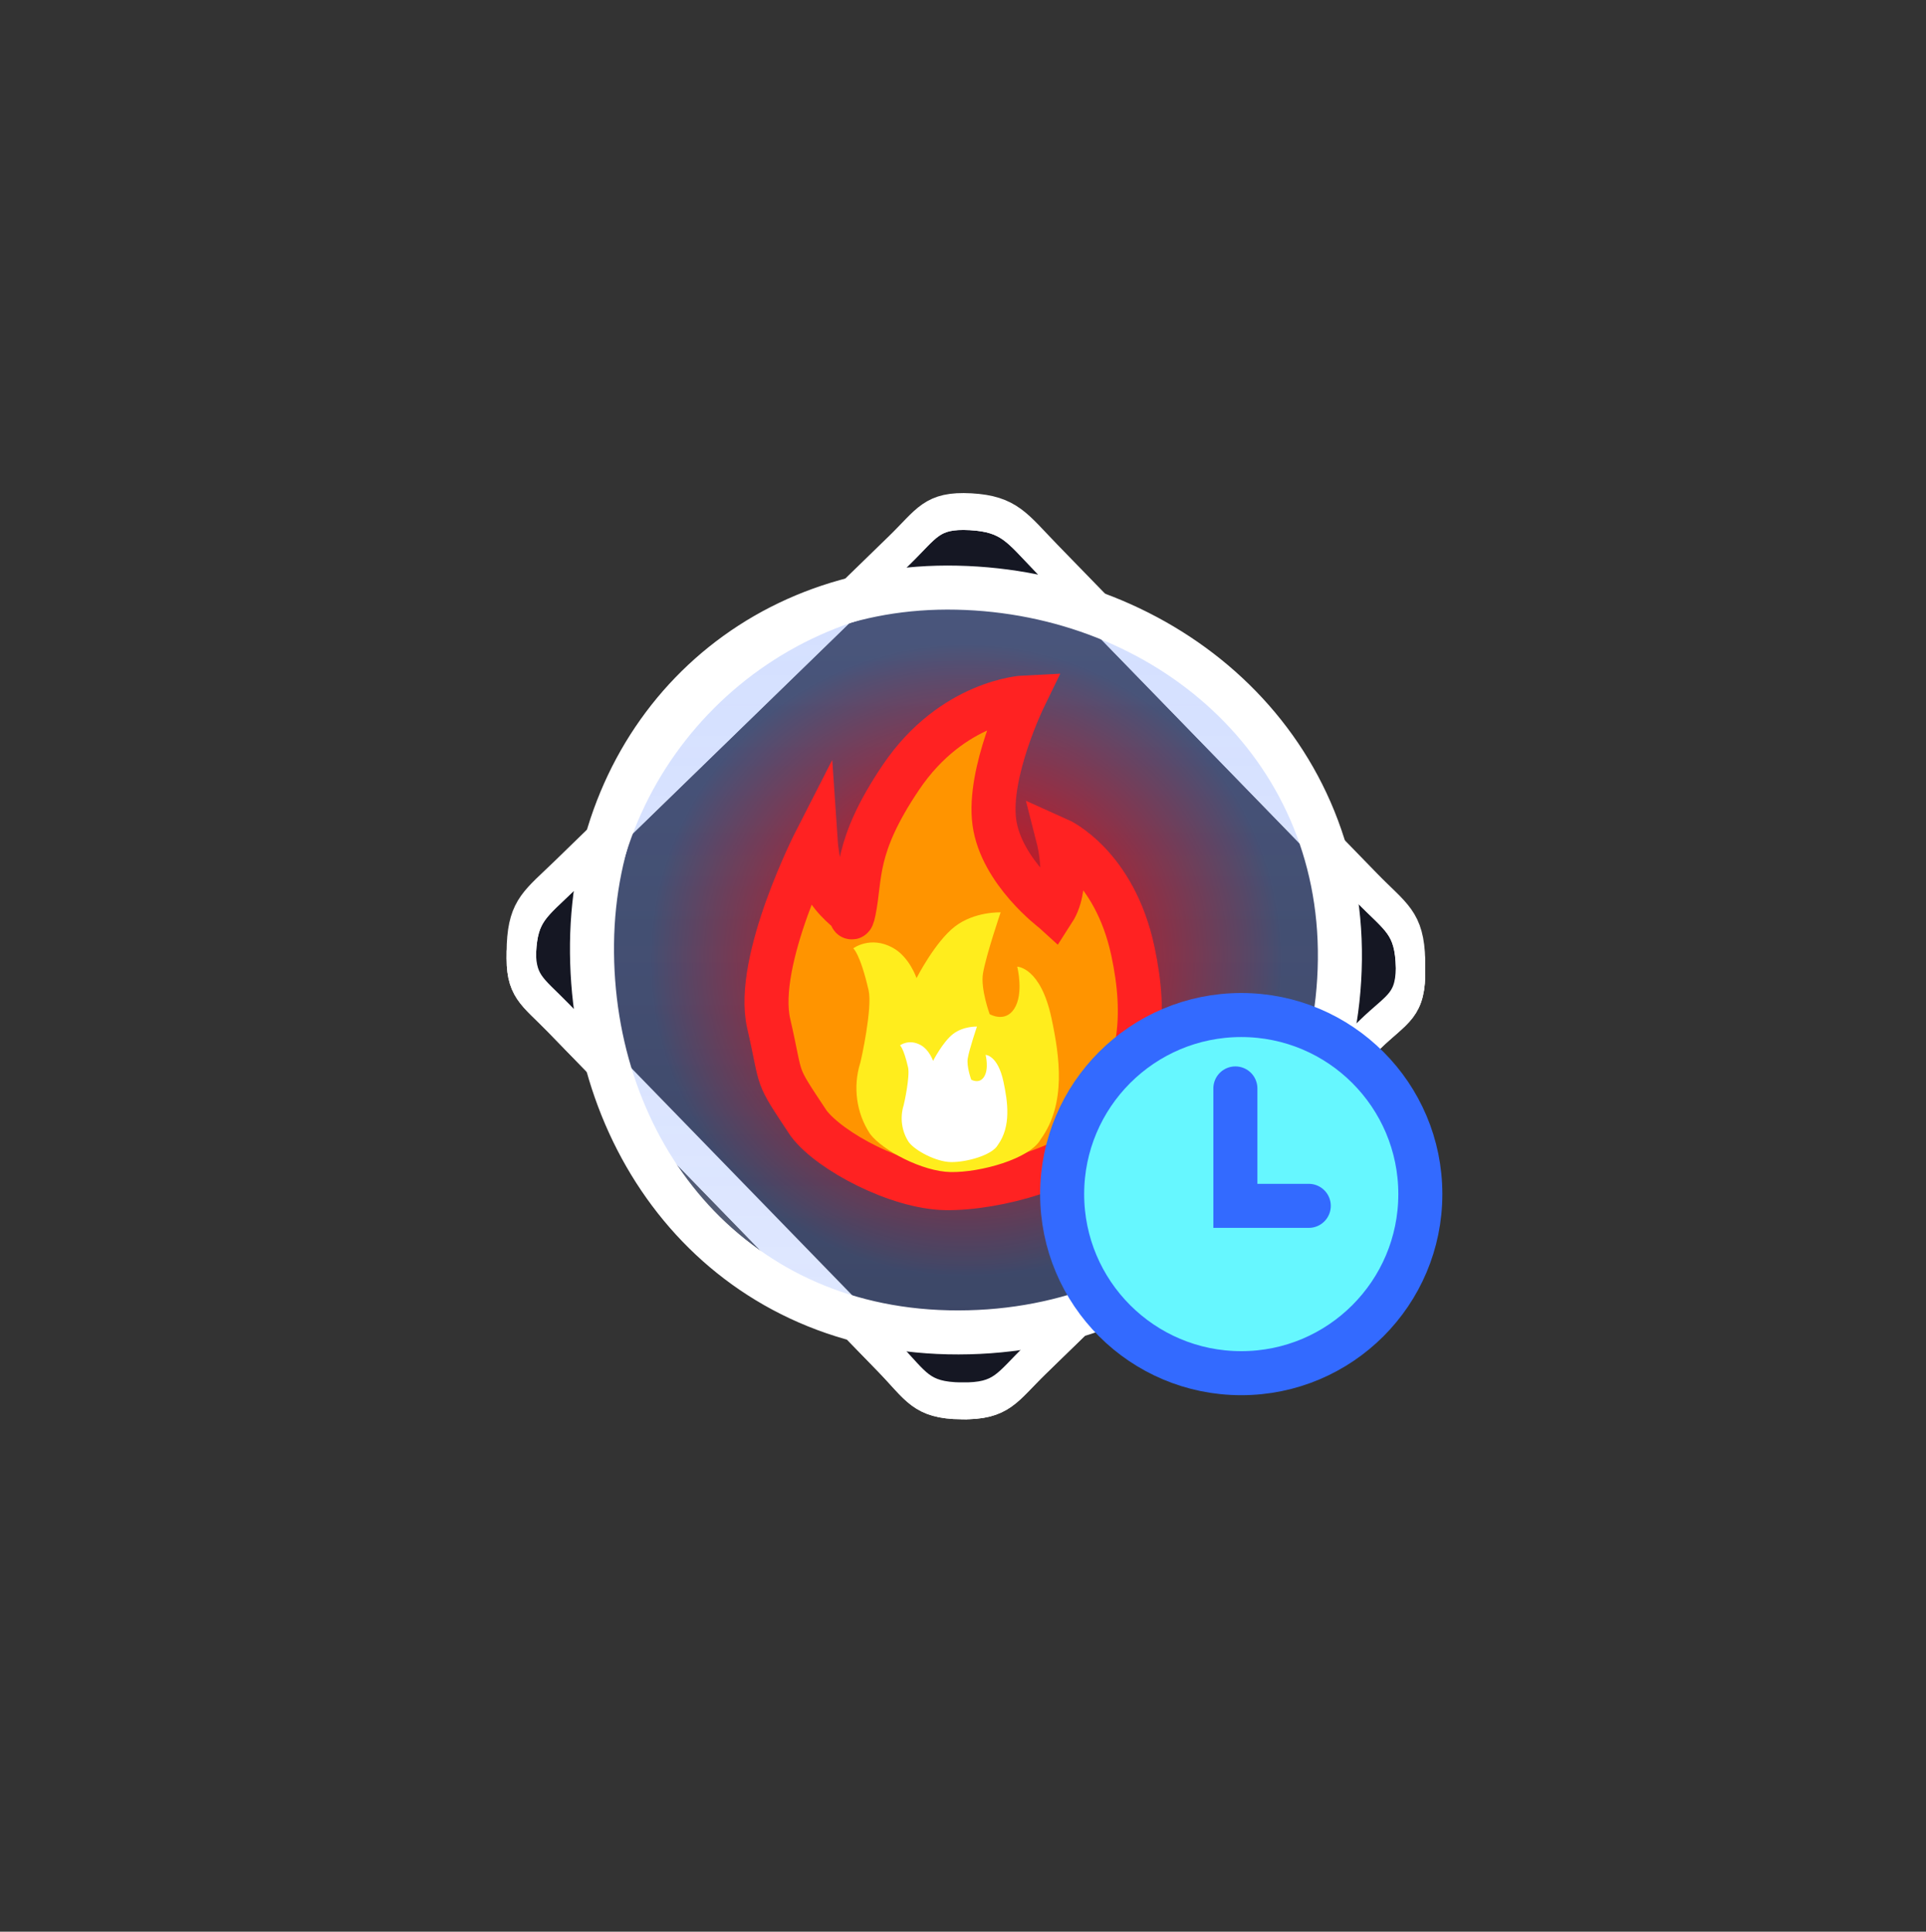 <svg version="1.1" xmlns="http://www.w3.org/2000/svg" xmlns:xlink="http://www.w3.org/1999/xlink" width="65.6" height="65.8" viewBox="0,0,65.6,65.8"><rect x="0" y="0" width="65.6" height="65.8" fill="#333333" stroke="none"/><defs><linearGradient x1="256" y1="12.202" x2="256" y2="273.169" gradientUnits="userSpaceOnUse" id="color-1"><stop offset="0" stop-color="#96b2ff"/><stop offset="1" stop-color="#96b2ff" stop-opacity="0"/></linearGradient><radialGradient cx="240" cy="180" r="10.781" gradientUnits="userSpaceOnUse" id="color-2"><stop offset="0" stop-color="#ff0000"/><stop offset="1" stop-color="#ff0000" stop-opacity="0"/></radialGradient></defs><g transform="translate(-207.1,-147.3)"><g data-paper-data="{&quot;isPaintingLayer&quot;:true}" fill-rule="nonzero" stroke-linejoin="miter" stroke-miterlimit="10" stroke-dasharray="" stroke-dashoffset="0" style="mix-blend-mode: normal"><path d="M239.846,195.147c-1.384,-0.019 -1.522,-0.49 -2.486,-1.482c-2.893,-2.976 -6.853,-7.05 -11.239,-11.563c-0.906,-0.932 -1.319,-1.074 -1.26,-2.372c0.059,-1.298 0.49,-1.522 1.482,-2.487c4.442,-4.318 8.519,-8.28 11.383,-11.065c0.955,-0.928 1.102,-1.391 2.432,-1.318c1.33,0.074 1.589,0.559 2.597,1.596c4.25,4.373 7.896,8.123 10.891,11.204c0.998,1.027 1.466,1.185 1.498,2.617c0.032,1.432 -0.431,1.465 -1.386,2.393c-0.955,0.928 -8.406,8.171 -11.383,11.065c-0.992,0.965 -1.144,1.431 -2.528,1.411z" fill="#151723" stroke="#ffffff" stroke-width="1" stroke-linecap="butt"/><path d="M239.846,194.89c-1.384,-0.019 -1.522,-0.49 -2.486,-1.482c-2.893,-2.976 -6.853,-7.05 -11.239,-11.563c-0.906,-0.932 -1.319,-1.074 -1.26,-2.372c0.059,-1.298 0.49,-1.522 1.482,-2.487c4.442,-4.318 8.519,-8.28 11.383,-11.065c0.955,-0.928 1.102,-1.391 2.432,-1.318c1.33,0.074 1.589,0.559 2.597,1.596c4.25,4.373 7.896,8.123 10.891,11.204c0.998,1.027 1.466,1.185 1.498,2.617c0.032,1.432 -0.431,1.465 -1.386,2.393c-0.955,0.928 -8.406,8.171 -11.383,11.065c-0.992,0.965 -1.144,1.431 -2.528,1.411z" fill="none" stroke="#ffffff" stroke-width="1" stroke-linecap="butt"/><path d="M207.1,213.1v-65.4h65.4v65.4z" fill="none" stroke="none" stroke-width="0" stroke-linecap="butt"/><path d="M239.846,195.147c-1.384,-0.019 -1.522,-0.49 -2.486,-1.482c-2.893,-2.976 -6.853,-7.05 -11.239,-11.563c-0.906,-0.932 -1.319,-1.074 -1.26,-2.372c0.059,-1.298 0.49,-1.522 1.482,-2.487c4.442,-4.318 8.519,-8.28 11.383,-11.065c0.955,-0.928 1.102,-1.391 2.432,-1.318c1.33,0.074 1.589,0.559 2.597,1.596c4.25,4.373 7.896,8.123 10.891,11.204c0.998,1.027 1.466,1.185 1.498,2.617c0.032,1.432 -0.431,1.465 -1.386,2.393c-0.955,0.928 -8.406,8.171 -11.383,11.065c-0.992,0.965 -1.144,1.431 -2.528,1.411z" fill="none" stroke="#ffffff" stroke-width="1" stroke-linecap="butt"/><path d="M207.3,212.7v-65.4h65.4v65.4z" fill="none" stroke="none" stroke-width="0" stroke-linecap="butt"/><path d="M227.264,179.439c0.08,-7.01 5.333,-12.276 12.426,-12.121c7.093,0.154 13.131,5.285 13.047,12.675c-0.085,7.39 -5.809,12.853 -13.337,12.69c-7.528,-0.164 -12.216,-6.234 -12.136,-13.244z" fill="url(#color-1)" stroke="#ffffff" stroke-width="1.5" stroke-linecap="butt"/><path d="M229.219,180c0,-5.954 4.827,-10.781 10.781,-10.781c5.954,0 10.781,4.827 10.781,10.781c0,5.954 -4.827,10.781 -10.781,10.781c-5.954,0 -10.781,-4.827 -10.781,-10.781z" fill="url(#color-2)" stroke="#8719ff" stroke-width="0" stroke-linecap="butt"/><path d="M218.02,201.98v-43.959h43.959v43.959z" fill="none" stroke="none" stroke-width="NaN" stroke-linecap="butt"/><path d="M227.369,180c0,-6.976 5.655,-12.631 12.631,-12.631c6.976,0 12.631,5.655 12.631,12.631c0,6.976 -5.655,12.631 -12.631,12.631c-6.976,0 -12.631,-5.655 -12.631,-12.631z" fill="none" stroke="#ffffff" stroke-width="1" stroke-linecap="butt"/><path d="M242.978,178.33c0.571,-0.886 0.175,-2.436 0.175,-2.436c0,0 1.905,0.851 2.534,3.808c0.47,2.207 0.318,4.104 -1.174,6.17c-0.632,1.144 -3.499,1.928 -5.209,1.899c-1.628,-0.029 -3.928,-1.242 -4.658,-2.203c-1.201,-1.811 -0.876,-1.288 -1.364,-3.406c-0.492,-2.134 1.598,-6.222 1.598,-6.222c0,0 0.064,0.954 0.325,1.488c0.261,0.534 0.885,0.99 0.885,0.99c0,0 0.004,0.347 0.093,-0.085c0.243,-1.185 -0.003,-2.172 1.599,-4.548c1.758,-2.609 4.202,-2.727 4.202,-2.727c0,0 -1.247,2.561 -1.016,4.251c0.231,1.69 2.009,3.02 2.009,3.02z" fill="#ff9400" stroke="#ff2222" stroke-width="1.5" stroke-linecap="round"/><path d="M240.81,181.846c0,0 0.52,0.304 0.834,-0.183c0.336,-0.522 0.103,-1.435 0.103,-1.435c0,0 0.797,0.013 1.167,1.755c0.277,1.3 0.513,2.905 -0.366,4.122c-0.372,0.674 -2.061,1.136 -3.068,1.119c-0.959,-0.017 -2.314,-0.732 -2.744,-1.298c-0.469,-0.707 -0.59,-1.605 -0.337,-2.415c0.036,-0.116 0.422,-1.89 0.286,-2.479c-0.29,-1.257 -0.523,-1.428 -0.523,-1.428c0,0 0.583,-0.442 1.35,-0.018c0.566,0.313 0.806,1.031 0.806,1.031c0,0 0.628,-1.231 1.301,-1.753c0.674,-0.522 1.563,-0.486 1.563,-0.486c0,0 -0.49,1.433 -0.601,2.075c-0.09,0.525 0.227,1.392 0.227,1.392z" fill="#ffed1d" stroke="#ff2222" stroke-width="0" stroke-linecap="round"/><path d="M240.181,184.077c0,0 0.271,0.159 0.435,-0.095c0.176,-0.272 0.054,-0.749 0.054,-0.749c0,0 0.416,0.007 0.609,0.916c0.144,0.678 0.268,1.516 -0.191,2.151c-0.194,0.352 -1.076,0.593 -1.601,0.584c-0.501,-0.009 -1.208,-0.382 -1.432,-0.677c-0.245,-0.369 -0.308,-0.837 -0.176,-1.26c0.019,-0.06 0.22,-0.987 0.149,-1.294c-0.151,-0.656 -0.273,-0.745 -0.273,-0.745c0,0 0.304,-0.231 0.705,-0.009c0.295,0.163 0.421,0.538 0.421,0.538c0,0 0.328,-0.643 0.679,-0.915c0.352,-0.272 0.816,-0.254 0.816,-0.254c0,0 -0.256,0.748 -0.314,1.083c-0.047,0.274 0.119,0.727 0.119,0.727z" fill="#ffffff" stroke="#ff2222" stroke-width="0" stroke-linecap="round"/><path d="M243.277,187.975c0,-3.369 2.731,-6.1 6.1,-6.1c3.369,0 6.1,2.731 6.1,6.1c0,3.369 -2.731,6.1 -6.1,6.1c-3.369,0 -6.1,-2.731 -6.1,-6.1z" fill="#66f7ff" stroke="#336aff" stroke-width="1.5" stroke-linecap="butt"/><path d="M251.677,188.375h-2.5v-4" fill="none" stroke="#336aff" stroke-width="1.5" stroke-linecap="round"/></g></g></svg>